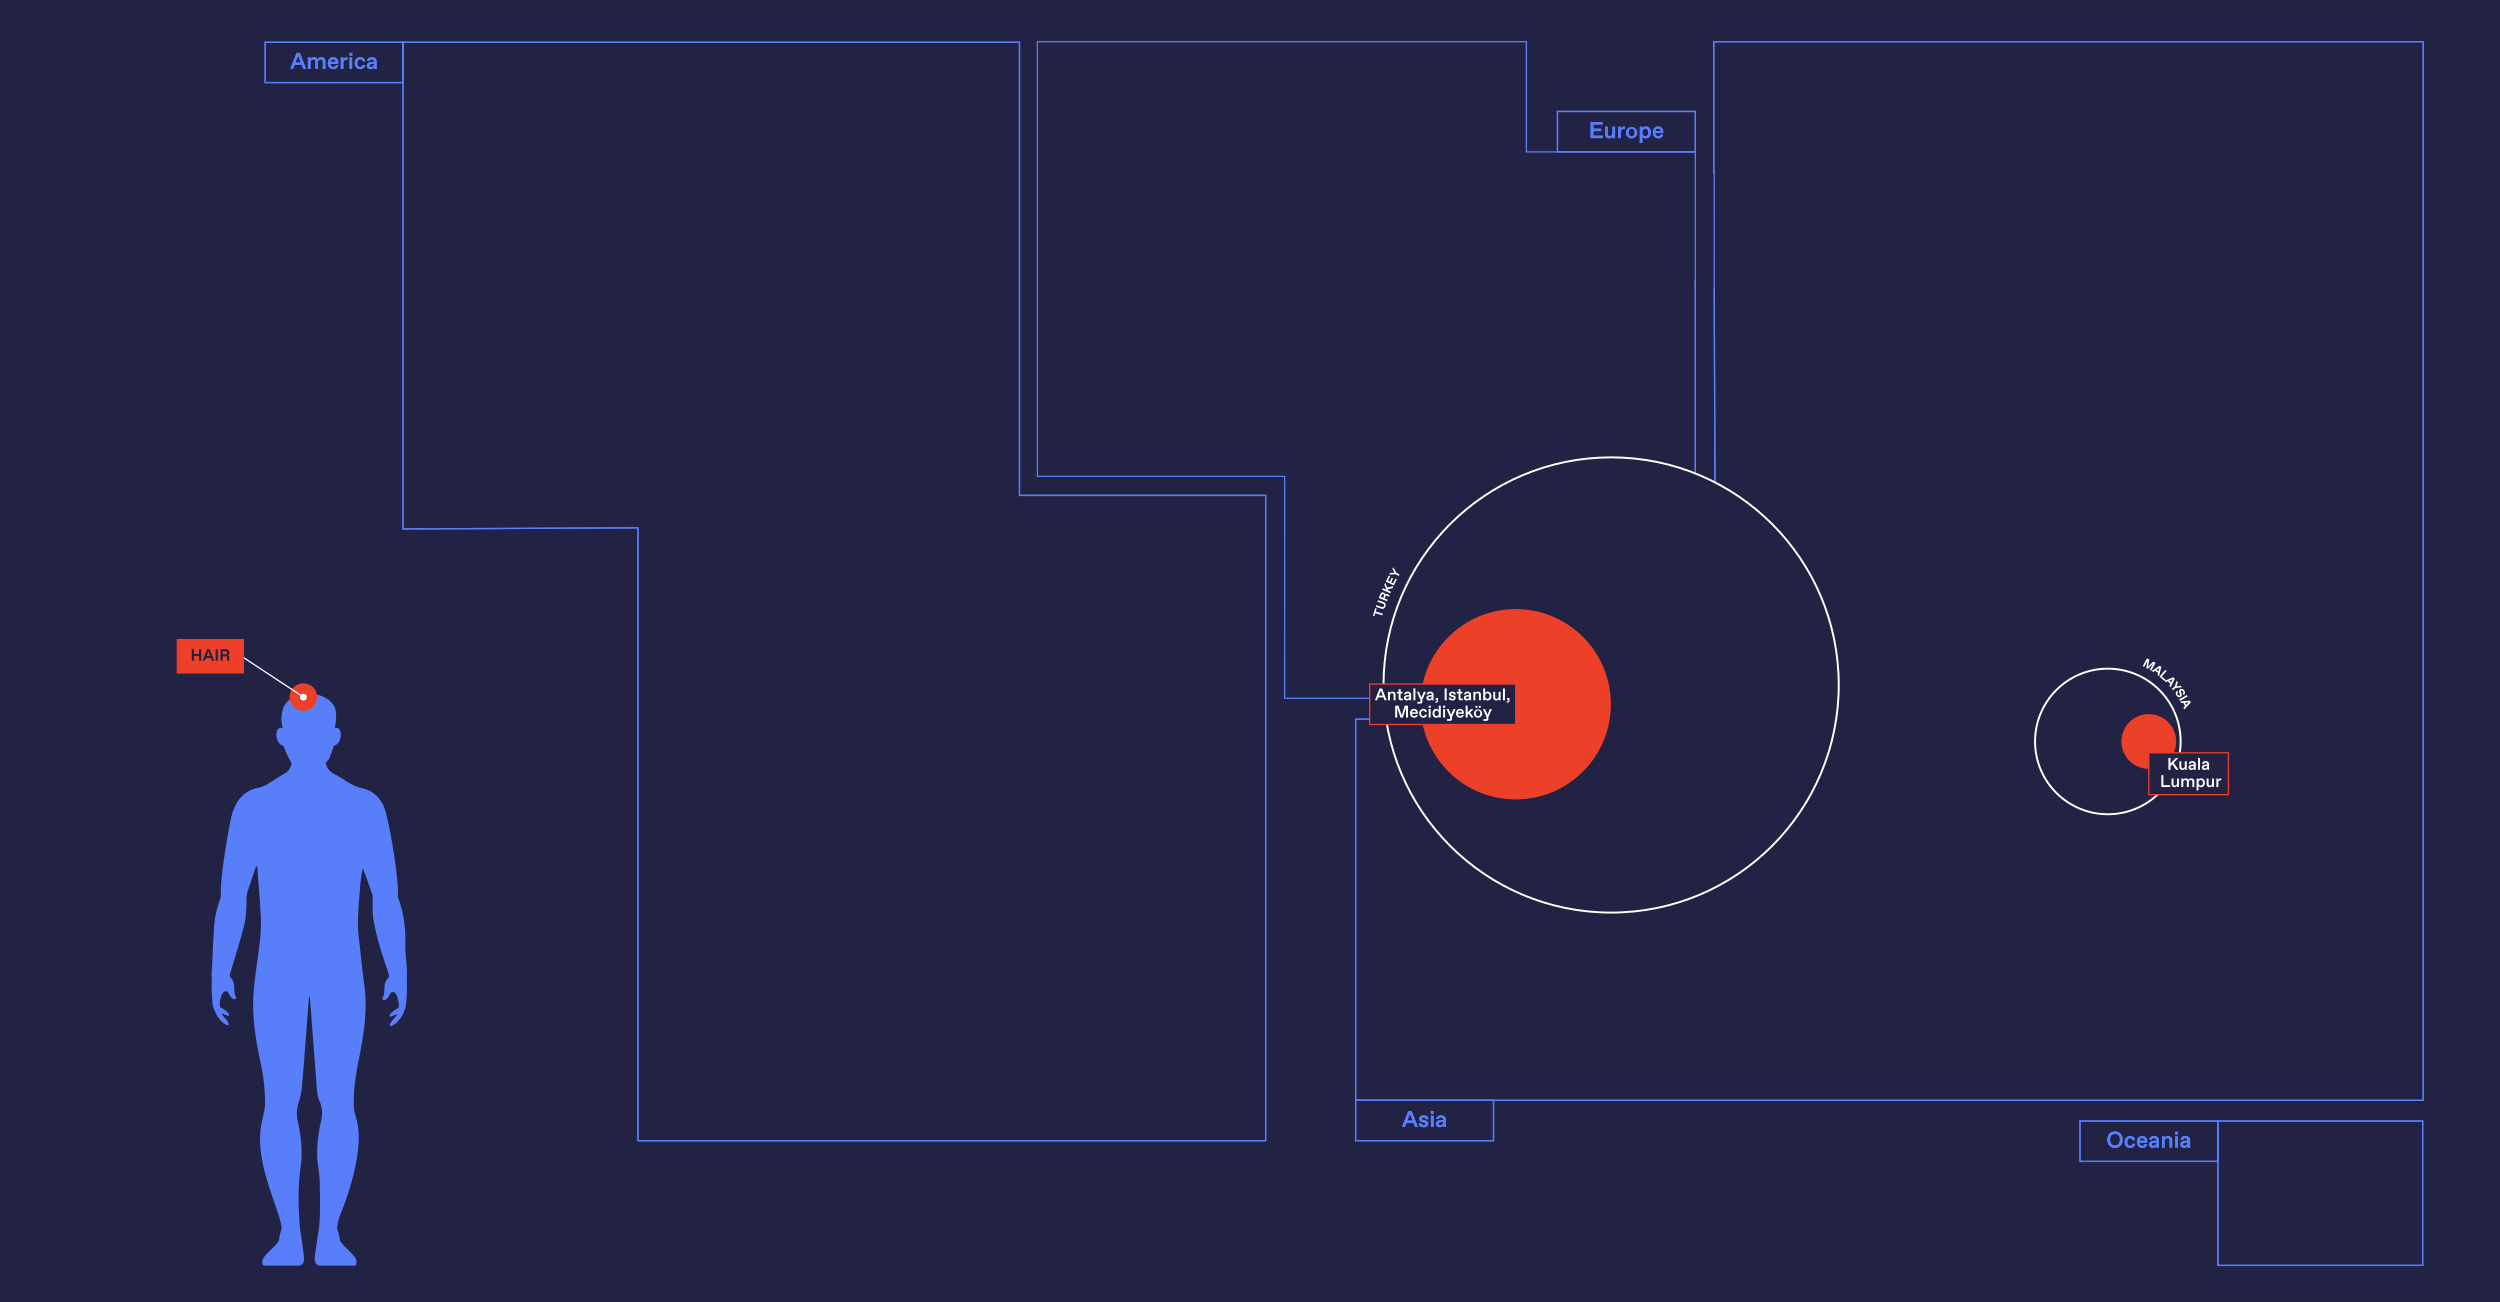 <svg xmlns="http://www.w3.org/2000/svg" viewBox="0 0 1920 1000">
  <g id="Background">
    <rect y="-0.062" width="1924.552" height="1000.062" fill="#224"/>
  </g>
  <g id="Continents">
    <polygon points="489.947 405.369 489.947 876.058 972.028 876.058 972.028 708.744 972.028 708.744 972.028 380.469 782.969 380.469 782.969 32.43 309.54 32.43 309.54 406.229 489.947 405.369" fill="none" stroke="#587ef9" stroke-miterlimit="10"/>
    <rect x="203.648" y="32.43" width="105.892" height="30.993" fill="none" stroke="#587ef9" stroke-miterlimit="10"/>
    <g>
      <path d="M227.769,40.604h2.547l4.777,12.294h-2.213l-1.159-3.003h-5.462L225.1,52.898H222.904Zm1.212,2.195-2.002,5.199h4.004Z" fill="#587ef9"/>
      <path d="M238.466,52.898h-2.02V44.117h2.02v1.247a3.054,3.054,0,0,1,2.635-1.422,2.896,2.896,0,0,1,2.775,1.563,3.256,3.256,0,0,1,2.897-1.563c2.178,0,3.144,1.387,3.144,3.267V52.898h-2.02v-5.374c0-1.194-.457-1.879-1.545-1.879h-.123a2.171,2.171,0,0,0-2.037,2.354V52.898h-2.02v-5.374c0-1.194-.457-1.879-1.546-1.879h-.123a2.171,2.171,0,0,0-2.038,2.354Z" fill="#587ef9"/>
      <path d="M255.943,53.074c-2.195,0-4.162-1.598-4.162-4.566,0-2.81,1.739-4.566,4.127-4.566,2.494,0,3.899,1.774,3.899,4.197,0,.158-.018.738-.035.896h-6.024a2.356,2.356,0,0,0,2.213,2.389h.105a1.645,1.645,0,0,0,1.704-1.229h2.002A3.626,3.626,0,0,1,255.943,53.074Zm1.879-5.603a1.826,1.826,0,0,0-1.897-1.879h-.123a1.972,1.972,0,0,0-2.002,1.879Z" fill="#587ef9"/>
      <path d="M261.722,44.117h1.984v1.826a2.542,2.542,0,0,1,2.547-1.914h.597v1.896h-.755a2.162,2.162,0,0,0-2.354,2.459V52.898h-2.02Z" fill="#587ef9"/>
      <path d="M268.361,40.604h2.195v2.178h-2.195Zm.07,3.513h2.02V52.898h-2.02Z" fill="#587ef9"/>
      <path d="M280.409,49.895c-.175,2.073-1.633,3.179-3.793,3.179-2.529,0-4.215-1.862-4.215-4.566s1.686-4.566,4.215-4.566c2.16,0,3.618,1.106,3.793,3.179h-2.02a1.654,1.654,0,0,0-1.721-1.528h-.123c-1.475,0-2.125,1.353-2.125,2.916s.65,2.916,2.125,2.916h.123a1.654,1.654,0,0,0,1.721-1.528Z" fill="#587ef9"/>
      <path d="M284.608,53.074a2.664,2.664,0,0,1-2.88-2.582c0-1.949,1.598-2.705,3.196-2.828l2.301-.193V47.225a1.512,1.512,0,0,0-1.598-1.633h-.105a1.462,1.462,0,0,0-1.598,1.177h-2.02c.141-1.633,1.563-2.828,3.671-2.828,2.248,0,3.636,1.3,3.636,3.231v3.793a14.955,14.955,0,0,0,.087,1.932h-1.896a10.6,10.6,0,0,1-.105-1.212A3.083,3.083,0,0,1,284.608,53.074Zm.474-1.651a2.103,2.103,0,0,0,2.143-1.932v-.509l-2.02.176c-.773.07-1.493.457-1.493,1.212a1.123,1.123,0,0,0,1.247,1.054Z" fill="#587ef9"/>
    </g>
    <rect x="1041.134" y="845.065" width="105.892" height="30.993" fill="none" stroke="#587ef9" stroke-miterlimit="10"/>
    <g>
      <path d="M1081.617,853.239h2.546l4.777,12.294h-2.213l-1.159-3.003h-5.462l-1.159,3.003H1076.752Zm1.212,2.195-2.003,5.198h4.005Z" fill="#587ef9"/>
      <path d="M1089.644,862.706h2.038a1.518,1.518,0,0,0,1.686,1.404h.141c.79,0,1.37-.386,1.37-.983,0-.509-.299-.825-1.036-.983l-1.194-.264c-1.669-.386-2.652-1.142-2.652-2.599,0-1.651,1.44-2.705,3.442-2.705,2.301,0,3.548,1.177,3.548,3.003h-2.02a1.419,1.419,0,0,0-1.493-1.404h-.158c-.755,0-1.3.421-1.3.983,0,.491.369.808,1.159.983l1.265.299c1.546.351,2.459,1.124,2.459,2.599,0,1.528-1.317,2.67-3.548,2.67C1090.996,865.709,1089.679,864.532,1089.644,862.706Z" fill="#587ef9"/>
      <path d="M1098.865,853.239h2.195V855.417h-2.195Zm.07,3.513h2.02v8.781h-2.02Z" fill="#587ef9"/>
      <path d="M1105.733,865.709a2.664,2.664,0,0,1-2.881-2.582c0-1.949,1.599-2.704,3.197-2.827l2.301-.193v-.246a1.513,1.513,0,0,0-1.599-1.634h-.105a1.462,1.462,0,0,0-1.599,1.177h-2.02c.141-1.633,1.563-2.827,3.671-2.827,2.248,0,3.636,1.3,3.636,3.231v3.794a14.869,14.869,0,0,0,.088,1.932h-1.897a10.609,10.609,0,0,1-.105-1.212A3.082,3.082,0,0,1,1105.733,865.709Zm.474-1.651a2.103,2.103,0,0,0,2.144-1.932v-.51l-2.021.176c-.772.07-1.492.457-1.492,1.212a1.122,1.122,0,0,0,1.247,1.054Z" fill="#587ef9"/>
    </g>
    <polyline points="1316.22 133.21 1316.2 127.82 1316.2 32 1861.03 32 1861.03 845.07 1041.13 845.07 1041.13 552.34 1064.49 552.34" fill="none" stroke="#587ef9" stroke-linecap="round" stroke-miterlimit="10"/>
    <polyline points="1317.06 370.45 1317.06 360.89 1316.54 230.17 1316.51 221.77" fill="none" stroke="#587ef9" stroke-linecap="round" stroke-miterlimit="10"/>
    <rect x="1196.129" y="85.604" width="105.892" height="30.993" fill="none" stroke="#587ef9" stroke-miterlimit="10"/>
    <g>
      <path d="M1221.621,93.778h9.168v1.879h-7.061v3.161h6.006v1.879h-6.006v3.495h7.235v1.879h-9.343Z" fill="#587ef9"/>
      <path d="M1240.379,106.072h-2.02v-1.44a2.868,2.868,0,0,1-2.67,1.616c-2.002,0-2.968-1.37-2.968-3.267V97.291h2.02v5.392c0,1.265.527,1.915,1.493,1.915h.158a2.243,2.243,0,0,0,1.967-2.477V97.291h2.02Z" fill="#587ef9"/>
      <path d="M1242.839,97.291h1.984v1.826a2.542,2.542,0,0,1,2.547-1.914h.597v1.896h-.755a2.162,2.162,0,0,0-2.354,2.459v4.514h-2.02Z" fill="#587ef9"/>
      <path d="M1248.775,101.682a4.319,4.319,0,1,1,4.304,4.566A4.272,4.272,0,0,1,1248.775,101.682Zm6.587,0c0-1.844-.896-2.916-2.196-2.916h-.157c-1.3,0-2.213,1.071-2.213,2.916s.913,2.916,2.213,2.916h.157C1254.466,104.597,1255.362,103.526,1255.362,101.682Z" fill="#587ef9"/>
      <path d="M1267.885,101.682c0,2.599-1.51,4.566-3.916,4.566a3.086,3.086,0,0,1-2.617-1.353V109.585H1259.332V97.291h2.02v1.177a3.223,3.223,0,0,1,2.688-1.353C1266.445,97.115,1267.885,99.082,1267.885,101.682Zm-6.533,0c0,1.861,1.071,2.916,2.213,2.916h.141c1.229,0,2.16-1.054,2.16-2.898,0-1.862-.931-2.933-2.16-2.933h-.141C1262.423,98.766,1261.352,99.82,1261.352,101.682Z" fill="#587ef9"/>
      <path d="M1273.489,106.248c-2.195,0-4.163-1.598-4.163-4.566,0-2.81,1.739-4.566,4.128-4.566,2.493,0,3.898,1.774,3.898,4.197,0,.158-.018.738-.035.896H1271.294a2.356,2.356,0,0,0,2.213,2.389h.105a1.644,1.644,0,0,0,1.703-1.229h2.002A3.625,3.625,0,0,1,1273.489,106.248Zm1.879-5.603a1.826,1.826,0,0,0-1.896-1.879h-.123a1.971,1.971,0,0,0-2.002,1.879Z" fill="#587ef9"/>
    </g>
    <polyline points="1302.02 215.84 1302.02 224.93 1302.02 313.36 1302.02 354.69 1302.02 363.61" fill="none" stroke="#587ef9" stroke-linecap="round" stroke-miterlimit="10"/>
    <rect x="1597.449" y="860.963" width="105.892" height="30.993" fill="none" stroke="#587ef9" stroke-miterlimit="10"/>
    <g>
      <path d="M1618.436,875.284c0-3.951,2.459-6.322,5.884-6.322,3.442,0,5.901,2.371,5.901,6.322,0,3.952-2.459,6.323-5.901,6.323C1620.895,881.607,1618.436,879.236,1618.436,875.284Zm5.972,4.444c2.23,0,3.706-1.651,3.706-4.444,0-2.792-1.476-4.443-3.706-4.443h-.176c-2.23,0-3.688,1.651-3.688,4.443,0,2.793,1.458,4.444,3.688,4.444Z" fill="#587ef9"/>
      <path d="M1639.758,878.429c-.176,2.072-1.633,3.179-3.793,3.179-2.529,0-4.216-1.861-4.216-4.566s1.687-4.566,4.216-4.566c2.16,0,3.617,1.106,3.793,3.179h-2.02a1.654,1.654,0,0,0-1.721-1.528h-.123c-1.476,0-2.125,1.353-2.125,2.916s.649,2.915,2.125,2.915h.123a1.653,1.653,0,0,0,1.721-1.527Z" fill="#587ef9"/>
      <path d="M1645.292,881.607c-2.195,0-4.163-1.599-4.163-4.566,0-2.811,1.739-4.566,4.128-4.566,2.493,0,3.898,1.773,3.898,4.197,0,.158-.018.738-.035.895h-6.023a2.356,2.356,0,0,0,2.213,2.389h.105a1.643,1.643,0,0,0,1.703-1.229h2.002A3.625,3.625,0,0,1,1645.292,881.607Zm1.879-5.603a1.827,1.827,0,0,0-1.896-1.88h-.123a1.971,1.971,0,0,0-2.002,1.88Z" fill="#587ef9"/>
      <path d="M1653.389,881.607a2.664,2.664,0,0,1-2.881-2.582c0-1.949,1.599-2.704,3.197-2.827l2.301-.193v-.246a1.513,1.513,0,0,0-1.599-1.634h-.105a1.462,1.462,0,0,0-1.599,1.177h-2.02c.141-1.633,1.563-2.827,3.671-2.827,2.248,0,3.636,1.3,3.636,3.231V879.5a14.869,14.869,0,0,0,.088,1.932h-1.897a10.607,10.607,0,0,1-.105-1.212A3.082,3.082,0,0,1,1653.389,881.607Zm.474-1.651a2.103,2.103,0,0,0,2.144-1.932v-.51l-2.021.176c-.772.07-1.492.457-1.492,1.212a1.122,1.122,0,0,0,1.247,1.054Z" fill="#587ef9"/>
      <path d="M1662.399,881.432h-2.02v-8.781h2.02V873.915a3.116,3.116,0,0,1,2.723-1.44,2.913,2.913,0,0,1,3.108,3.231v5.726h-2.02v-5.427c0-1.177-.527-1.88-1.546-1.88h-.158a2.24,2.24,0,0,0-2.107,2.406Z" fill="#587ef9"/>
      <path d="M1670.532,869.138h2.195v2.178h-2.195Zm.07,3.513h2.02v8.781h-2.02Z" fill="#587ef9"/>
      <path d="M1677.399,881.607a2.664,2.664,0,0,1-2.881-2.582c0-1.949,1.599-2.704,3.197-2.827l2.301-.193v-.246a1.513,1.513,0,0,0-1.599-1.634h-.105a1.462,1.462,0,0,0-1.599,1.177h-2.02c.141-1.633,1.563-2.827,3.671-2.827,2.248,0,3.636,1.3,3.636,3.231V879.5a14.869,14.869,0,0,0,.088,1.932h-1.897a10.607,10.607,0,0,1-.105-1.212A3.082,3.082,0,0,1,1677.399,881.607Zm.474-1.651a2.103,2.103,0,0,0,2.144-1.932v-.51l-2.021.176c-.772.07-1.492.457-1.492,1.212a1.122,1.122,0,0,0,1.247,1.054Z" fill="#587ef9"/>
    </g>
    <rect x="1703.341" y="860.963" width="157.262" height="110.857" fill="none" stroke="#587ef9" stroke-miterlimit="10"/>
  </g>
  <g id="Continents-Body">
    <polygon points="489.947 405.369 489.947 876.058 972.028 876.058 972.028 708.744 972.028 708.744 972.028 380.469 782.969 380.469 782.969 32.43 309.54 32.43 309.54 406.229 489.947 405.369" fill="none" stroke="#587ef9" stroke-miterlimit="10"/>
    <rect x="203.648" y="32.43" width="105.892" height="30.993" fill="none" stroke="#587ef9" stroke-miterlimit="10"/>
    <g>
      <path d="M227.769,40.604h2.547l4.777,12.294h-2.213l-1.159-3.003h-5.462L225.1,52.898H222.904Zm1.212,2.195-2.002,5.199h4.004Z" fill="#587ef9"/>
      <path d="M238.466,52.898h-2.02V44.117h2.02v1.247a3.054,3.054,0,0,1,2.635-1.422,2.896,2.896,0,0,1,2.775,1.563,3.256,3.256,0,0,1,2.897-1.563c2.178,0,3.144,1.387,3.144,3.267V52.898h-2.02v-5.374c0-1.194-.457-1.879-1.545-1.879h-.123a2.171,2.171,0,0,0-2.037,2.354V52.898h-2.02v-5.374c0-1.194-.457-1.879-1.546-1.879h-.123a2.171,2.171,0,0,0-2.038,2.354Z" fill="#587ef9"/>
      <path d="M255.943,53.074c-2.195,0-4.162-1.598-4.162-4.566,0-2.81,1.739-4.566,4.127-4.566,2.494,0,3.899,1.774,3.899,4.197,0,.158-.018.738-.035.896h-6.024a2.356,2.356,0,0,0,2.213,2.389h.105a1.645,1.645,0,0,0,1.704-1.229h2.002A3.626,3.626,0,0,1,255.943,53.074Zm1.879-5.603a1.826,1.826,0,0,0-1.897-1.879h-.123a1.972,1.972,0,0,0-2.002,1.879Z" fill="#587ef9"/>
      <path d="M261.722,44.117h1.984v1.826a2.542,2.542,0,0,1,2.547-1.914h.597v1.896h-.755a2.162,2.162,0,0,0-2.354,2.459V52.898h-2.02Z" fill="#587ef9"/>
      <path d="M268.361,40.604h2.195v2.178h-2.195Zm.07,3.513h2.02V52.898h-2.02Z" fill="#587ef9"/>
      <path d="M280.409,49.895c-.175,2.073-1.633,3.179-3.793,3.179-2.529,0-4.215-1.862-4.215-4.566s1.686-4.566,4.215-4.566c2.16,0,3.618,1.106,3.793,3.179h-2.02a1.654,1.654,0,0,0-1.721-1.528h-.123c-1.475,0-2.125,1.353-2.125,2.916s.65,2.916,2.125,2.916h.123a1.654,1.654,0,0,0,1.721-1.528Z" fill="#587ef9"/>
      <path d="M284.608,53.074a2.664,2.664,0,0,1-2.88-2.582c0-1.949,1.598-2.705,3.196-2.828l2.301-.193V47.225a1.512,1.512,0,0,0-1.598-1.633h-.105a1.462,1.462,0,0,0-1.598,1.177h-2.02c.141-1.633,1.563-2.828,3.671-2.828,2.248,0,3.636,1.3,3.636,3.231v3.793a14.955,14.955,0,0,0,.087,1.932h-1.896a10.6,10.6,0,0,1-.105-1.212A3.083,3.083,0,0,1,284.608,53.074Zm.474-1.651a2.103,2.103,0,0,0,2.143-1.932v-.509l-2.02.176c-.773.07-1.493.457-1.493,1.212a1.123,1.123,0,0,0,1.247,1.054Z" fill="#587ef9"/>
    </g>
    <rect x="1041.134" y="845.065" width="105.892" height="30.993" fill="none" stroke="#587ef9" stroke-miterlimit="10"/>
    <g>
      <path d="M1081.617,853.239h2.546l4.777,12.294h-2.213l-1.159-3.003h-5.462l-1.159,3.003H1076.752Zm1.212,2.195-2.003,5.198h4.005Z" fill="#587ef9"/>
      <path d="M1089.644,862.706h2.038a1.518,1.518,0,0,0,1.686,1.404h.141c.79,0,1.37-.386,1.37-.983,0-.509-.299-.825-1.036-.983l-1.194-.264c-1.669-.386-2.652-1.142-2.652-2.599,0-1.651,1.44-2.705,3.442-2.705,2.301,0,3.548,1.177,3.548,3.003h-2.02a1.419,1.419,0,0,0-1.493-1.404h-.158c-.755,0-1.3.421-1.3.983,0,.491.369.808,1.159.983l1.265.299c1.546.351,2.459,1.124,2.459,2.599,0,1.528-1.317,2.67-3.548,2.67C1090.996,865.709,1089.679,864.532,1089.644,862.706Z" fill="#587ef9"/>
      <path d="M1098.865,853.239h2.195V855.417h-2.195Zm.07,3.513h2.02v8.781h-2.02Z" fill="#587ef9"/>
      <path d="M1105.733,865.709a2.664,2.664,0,0,1-2.881-2.582c0-1.949,1.599-2.704,3.197-2.827l2.301-.193v-.246a1.513,1.513,0,0,0-1.599-1.634h-.105a1.462,1.462,0,0,0-1.599,1.177h-2.02c.141-1.633,1.563-2.827,3.671-2.827,2.248,0,3.636,1.3,3.636,3.231v3.794a14.869,14.869,0,0,0,.088,1.932h-1.897a10.609,10.609,0,0,1-.105-1.212A3.082,3.082,0,0,1,1105.733,865.709Zm.474-1.651a2.103,2.103,0,0,0,2.144-1.932v-.51l-2.021.176c-.772.07-1.492.457-1.492,1.212a1.122,1.122,0,0,0,1.247,1.054Z" fill="#587ef9"/>
    </g>
    <polyline points="1316.22 133.21 1316.2 127.82 1316.2 32 1861.03 32 1861.03 845.07 1041.13 845.07 1041.13 552.34 1317.06 552.34" fill="none" stroke="#587ef9" stroke-linecap="round" stroke-miterlimit="10"/>
    <polyline points="1316.51 133.21 1316.54 230.17 1317.06 360.89 1317.06 552.34" fill="none" stroke="#587ef9" stroke-linecap="round" stroke-miterlimit="10"/>
    <rect x="1196.129" y="85.604" width="105.892" height="30.993" fill="none" stroke="#587ef9" stroke-miterlimit="10"/>
    <g>
      <path d="M1221.621,93.778h9.168v1.879h-7.061v3.161h6.006v1.879h-6.006v3.495h7.235v1.879h-9.343Z" fill="#587ef9"/>
      <path d="M1240.379,106.072h-2.02v-1.44a2.868,2.868,0,0,1-2.67,1.616c-2.002,0-2.968-1.37-2.968-3.267V97.291h2.02v5.392c0,1.265.527,1.915,1.493,1.915h.158a2.243,2.243,0,0,0,1.967-2.477V97.291h2.02Z" fill="#587ef9"/>
      <path d="M1242.839,97.291h1.984v1.826a2.542,2.542,0,0,1,2.547-1.914h.597v1.896h-.755a2.162,2.162,0,0,0-2.354,2.459v4.514h-2.02Z" fill="#587ef9"/>
      <path d="M1248.775,101.682a4.319,4.319,0,1,1,4.304,4.566A4.272,4.272,0,0,1,1248.775,101.682Zm6.587,0c0-1.844-.896-2.916-2.196-2.916h-.157c-1.3,0-2.213,1.071-2.213,2.916s.913,2.916,2.213,2.916h.157C1254.466,104.597,1255.362,103.526,1255.362,101.682Z" fill="#587ef9"/>
      <path d="M1267.885,101.682c0,2.599-1.51,4.566-3.916,4.566a3.086,3.086,0,0,1-2.617-1.353V109.585H1259.332V97.291h2.02v1.177a3.223,3.223,0,0,1,2.688-1.353C1266.445,97.115,1267.885,99.082,1267.885,101.682Zm-6.533,0c0,1.861,1.071,2.916,2.213,2.916h.141c1.229,0,2.16-1.054,2.16-2.898,0-1.862-.931-2.933-2.16-2.933h-.141C1262.423,98.766,1261.352,99.82,1261.352,101.682Z" fill="#587ef9"/>
      <path d="M1273.489,106.248c-2.195,0-4.163-1.598-4.163-4.566,0-2.81,1.739-4.566,4.128-4.566,2.493,0,3.898,1.774,3.898,4.197,0,.158-.018.738-.035.896H1271.294a2.356,2.356,0,0,0,2.213,2.389h.105a1.644,1.644,0,0,0,1.703-1.229h2.002A3.625,3.625,0,0,1,1273.489,106.248Zm1.879-5.603a1.826,1.826,0,0,0-1.896-1.879h-.123a1.971,1.971,0,0,0-2.002,1.879Z" fill="#587ef9"/>
    </g>
    <polyline points="1301.959 536.332 1053.109 536.332 986.579 536.332 986.64 365.86 796.72 365.86 796.72 32 1172.26 32 1172.26 116.65 1302.02 116.65 1302.02 131.26 1302.02 221.77" fill="none" stroke="#587ef9" stroke-linecap="round" stroke-miterlimit="10"/>
    <polyline points="1302.02 215.84 1302.02 224.93 1302.02 313.36 1302.02 354.69 1301.959 536.332" fill="none" stroke="#587ef9" stroke-linecap="round" stroke-miterlimit="10"/>
    <rect x="1597.449" y="860.963" width="105.892" height="30.993" fill="none" stroke="#587ef9" stroke-miterlimit="10"/>
    <g>
      <path d="M1618.436,875.284c0-3.951,2.459-6.322,5.884-6.322,3.442,0,5.901,2.371,5.901,6.322,0,3.952-2.459,6.323-5.901,6.323C1620.895,881.607,1618.436,879.236,1618.436,875.284Zm5.972,4.444c2.23,0,3.706-1.651,3.706-4.444,0-2.792-1.476-4.443-3.706-4.443h-.176c-2.23,0-3.688,1.651-3.688,4.443,0,2.793,1.458,4.444,3.688,4.444Z" fill="#587ef9"/>
      <path d="M1639.758,878.429c-.176,2.072-1.633,3.179-3.793,3.179-2.529,0-4.216-1.861-4.216-4.566s1.687-4.566,4.216-4.566c2.16,0,3.617,1.106,3.793,3.179h-2.02a1.654,1.654,0,0,0-1.721-1.528h-.123c-1.476,0-2.125,1.353-2.125,2.916s.649,2.915,2.125,2.915h.123a1.653,1.653,0,0,0,1.721-1.527Z" fill="#587ef9"/>
      <path d="M1645.292,881.607c-2.195,0-4.163-1.599-4.163-4.566,0-2.811,1.739-4.566,4.128-4.566,2.493,0,3.898,1.773,3.898,4.197,0,.158-.018.738-.035.895h-6.023a2.356,2.356,0,0,0,2.213,2.389h.105a1.643,1.643,0,0,0,1.703-1.229h2.002A3.625,3.625,0,0,1,1645.292,881.607Zm1.879-5.603a1.827,1.827,0,0,0-1.896-1.88h-.123a1.971,1.971,0,0,0-2.002,1.88Z" fill="#587ef9"/>
      <path d="M1653.389,881.607a2.664,2.664,0,0,1-2.881-2.582c0-1.949,1.599-2.704,3.197-2.827l2.301-.193v-.246a1.513,1.513,0,0,0-1.599-1.634h-.105a1.462,1.462,0,0,0-1.599,1.177h-2.02c.141-1.633,1.563-2.827,3.671-2.827,2.248,0,3.636,1.3,3.636,3.231V879.5a14.869,14.869,0,0,0,.088,1.932h-1.897a10.607,10.607,0,0,1-.105-1.212A3.082,3.082,0,0,1,1653.389,881.607Zm.474-1.651a2.103,2.103,0,0,0,2.144-1.932v-.51l-2.021.176c-.772.07-1.492.457-1.492,1.212a1.122,1.122,0,0,0,1.247,1.054Z" fill="#587ef9"/>
      <path d="M1662.399,881.432h-2.02v-8.781h2.02V873.915a3.116,3.116,0,0,1,2.723-1.44,2.913,2.913,0,0,1,3.108,3.231v5.726h-2.02v-5.427c0-1.177-.527-1.88-1.546-1.88h-.158a2.24,2.24,0,0,0-2.107,2.406Z" fill="#587ef9"/>
      <path d="M1670.532,869.138h2.195v2.178h-2.195Zm.07,3.513h2.02v8.781h-2.02Z" fill="#587ef9"/>
      <path d="M1677.399,881.607a2.664,2.664,0,0,1-2.881-2.582c0-1.949,1.599-2.704,3.197-2.827l2.301-.193v-.246a1.513,1.513,0,0,0-1.599-1.634h-.105a1.462,1.462,0,0,0-1.599,1.177h-2.02c.141-1.633,1.563-2.827,3.671-2.827,2.248,0,3.636,1.3,3.636,3.231V879.5a14.869,14.869,0,0,0,.088,1.932h-1.897a10.607,10.607,0,0,1-.105-1.212A3.082,3.082,0,0,1,1677.399,881.607Zm.474-1.651a2.103,2.103,0,0,0,2.144-1.932v-.51l-2.021.176c-.772.07-1.492.457-1.492,1.212a1.122,1.122,0,0,0,1.247,1.054Z" fill="#587ef9"/>
    </g>
    <rect x="1703.341" y="860.963" width="157.262" height="110.857" fill="none" stroke="#587ef9" stroke-miterlimit="10"/>
  </g>
  <g id="Body">
    <g id="Body-Shape">
      <path d="M312.412,750.579c.003-.138.008-.276.01-.414.03-1.86.223-3.728.112-5.578-.405-6.725-1.408-13.455-1.261-20.163a93.084,93.084,0,0,0-5.225-34.177,6.679,6.679,0,0,1-.496-2.7c.992-12.181-7.185-61.119-11.077-68.861-3.294-6.552-8.179-11.445-15.502-13.07a36.982,36.982,0,0,1-11.92-5.027c-3.314-2.096-6.626-4.228-10.102-6.026a12.052,12.052,0,0,1-6.773-8.556c1.076-1.464,2.488-2.748,3.1-4.339,1.126-2.928,2.156-5.897,3.114-8.889,5.407-1.206,6.676-10.381,3.994-12.89-1.373-1.284-2.535-1.12-3.39-.583.801-2.468,2.057-11.035.143-15.828-2.583-6.467-10.583-10.378-18.918-10.562-8.239-.182-17.816,3.071-20.494,10.552-2.675,7.474-1.282,12.594-.485,15.978l-0.0.008c-.869-.648-2.118-.963-3.612.435-2.712,2.538-1.387,11.897,4.175,12.933a48.826,48.826,0,0,0,2.243,5.848c.952,2.127,2.124,4.156,3.186,6.235.275.539.82,1.199.691,1.644-.807,2.797-1.799,5.403-4.625,7.033-4.576,2.64-8.919,5.683-13.478,8.355a21.859,21.859,0,0,1-6.758,2.892c-11.129,2.073-17.264,9.254-20.557,19.471-2.223,6.898-9.798,50.286-8.824,63.174a7.42,7.42,0,0,1-.547,2.944,78.788,78.788,0,0,0-4.791,21.918c-.617,10.209-1.037,20.429-1.541,30.645-.092,1.869-.294,3.74-.257,5.606.01.506.03,1.012.042,1.519h.106L162.54,756.398s.186,12.545.973,15.991a41.452,41.452,0,0,0,3.544,8.393s3.15,4.064,4.883,5.213c1.732,1.148,4.331,2.562,3.622,0-.67-2.422-4.642-5.553-5.475-7.754,1.466.56,4.129,1.576,4.805,1.83.945.354.984-.827.984-.827-.725-2.28-4.409-4.519-6.849-5.789a15.535,15.535,0,0,1,.234-6.057c1.103-4.373,2.362-6.229,4.41-6.14,2.047.088,2.599,4.241,4.961,5.654s2.992-.707,2.992-.707c-2.205-2.297-1.417-7.863-2.126-11.132a9.508,9.508,0,0,0-2.945-4.969,10.133,10.133,0,0,1,.437-3.336c3.702-12.138,7.549-24.253,10.581-36.564,1.488-6.04,1.633-12.482,1.747-18.753a21.837,21.837,0,0,1,.917-7.158c2.016-5.704,3.873-11.464,5.802-17.199.198-.59.445-1.163.668-1.744q.407.027.814.054c.931,12.401,2.054,24.792,2.713,37.207a115.565,115.565,0,0,1-.436,18.374c-1.489,13.9-4.018,27.709-5.045,41.634-1.322,17.904,1.534,35.644,5.256,53.07a143.696,143.696,0,0,1,3.551,32.175c-.044,3.175-.917,6.346-1.501,9.502-.558,3.011-1.466,5.973-1.819,9.004-1.381,11.877.338,23.548,3.416,34.944,2.616,9.687,5.998,19.174,9.236,28.684,1.554,4.566,3.136,9.085,3.413,13.848a33.393,33.393,0,0,0-1.992,8.068c-.21,3.465-10.92,11.025-12.39,15.12s.84,4.976.84,4.976h26.565c2.73,0,4.2-2.036,4.2-5.396,0-3.222-2.936-21.607-3.176-23.109-1.234-15.784-1.67-31.569.534-47.328,1.679-12.009.356-23.835-2.273-35.556a26.299,26.299,0,0,1,.805-14.088,54.106,54.106,0,0,0,2.473-11.662c1.747-20.658,3.262-41.335,4.862-62.005.197-2.545.423-5.088.636-7.632a1.513,1.513,0,0,1,.654,1.212c1.601,21.098,3.142,42.2,4.831,63.291.447,5.575.402,11.245,2.748,16.559,2.065,4.676,2.081,9.531.965,14.535-2.537,11.379-3.847,22.871-2.326,34.545a105.521,105.521,0,0,1,1.253,11.658c.218,12.131.701,24.27-.519,36.363l-.048-.002s-3.194,19.858-3.194,23.218c0,3.36,1.47,5.396,4.2,5.396h26.565s2.31-.881.84-4.976c-1.47-4.095-12.18-11.655-12.39-15.12a33.402,33.402,0,0,0-1.992-8.069l-.097-.003c.201-4.752,1.737-9.301,3.53-13.781a199.34,199.34,0,0,0,10.333-33.419c2.341-11.236,3.88-22.56,1.732-34.025-.765-4.081-2.467-8.073-2.659-12.157-.554-11.793,1.135-23.333,3.435-34.984,3.889-19.701,7.435-39.599,4.444-59.918-1.254-8.518-2.09-17.101-3.001-25.666-.747-7.025-1.886-14.072-1.839-21.103.062-9.366,1.004-18.733,1.768-28.083.387-4.737,1.214-9.439,1.842-14.157,2.897,7.053,5.302,14.055,7.675,21.068a5.178,5.178,0,0,1,.086,1.51c.107,5.255-.351,10.593.419,15.748,2.162,14.47,6.87,28.292,11.543,42.109a10.557,10.557,0,0,1,.548,3.595,9.516,9.516,0,0,0-3.127,5.124c-.709,3.269.079,8.835-2.126,11.132,0,0,.63,2.12,2.993.707s2.914-5.566,4.961-5.654,3.307,1.767,4.41,6.14a15.536,15.536,0,0,1,.234,6.057c-2.44,1.269-6.124,3.509-6.849,5.789,0,0,.039,1.181.984.827.676-.253,3.34-1.27,4.805-1.83-.832,2.201-4.805,5.332-5.475,7.754-.709,2.562,1.89,1.149,3.622,0,1.732-1.149,4.882-5.213,4.882-5.213a41.447,41.447,0,0,0,3.544-8.393c.787-3.446.973-15.991.973-15.991Z" fill="#587ef9"/>
    </g>
    <g id="Body-off">
      <g id="Hair-Body">
        <circle id="Hair_2" cx="233.008" cy="535.396" r="10.601" fill="#ec4029"/>
        <line x1="233.458" y1="535.609" x2="185.353" y2="503.912" fill="none" stroke="#fff" stroke-miterlimit="10"/>
        <rect x="137.053" y="492.011" width="49.092" height="23.838" fill="#224" stroke="#ec4029" stroke-miterlimit="10" stroke-width="2.5"/>
        <g>
          <path d="M147.43,498.581h1.512v3.731h4.122v-3.731h1.513v8.823h-1.513v-3.73h-4.122v3.73h-1.512Z" fill="#fff"/>
          <path d="M159.216,498.581h1.828l3.428,8.823h-1.588l-.832-2.155h-3.92l-.832,2.155h-1.576Zm.87,1.576-1.437,3.73h2.874Z" fill="#fff"/>
          <path d="M165.646,498.581h1.512v8.823h-1.512Z" fill="#fff"/>
          <path d="M169.326,498.581h3.97a2.509,2.509,0,0,1,2.735,2.395,2.137,2.137,0,0,1-1.462,2.23c.958,0,1.336.416,1.336,1.248v2.949h-1.513V504.832c0-.655-.189-.844-.844-.844h-2.71v3.416h-1.512Zm3.592,4.071c1.046,0,1.601-.567,1.601-1.412,0-.87-.555-1.311-1.601-1.311h-2.08v2.723Z" fill="#fff"/>
        </g>
        <circle cx="233.008" cy="535.396" r="2.607" fill="#fff"/>
      </g>
    </g>
    <g id="Body-on-hover">
      <g id="Hair-Body-PIENO_copy" data-name="Hair-Body-PIENO copy">
        <rect x="137.053" y="492.011" width="49.092" height="23.838" fill="#ec4029" stroke="#ec4029" stroke-miterlimit="10" stroke-width="2.5"/>
        <g>
          <path d="M147.297,498.581h1.701v3.655h3.844v-3.655h1.702v8.823h-1.702v-3.655h-3.844v3.655h-1.701Z" fill="#224"/>
          <path d="M161.894,505.324h-3.706l-.794,2.08H155.605l3.491-8.823h1.991l3.403,8.823H162.688Zm-1.853-4.853-1.273,3.34h2.546Z" fill="#224"/>
          <path d="M165.601,498.581h1.701v8.823h-1.701Z" fill="#224"/>
          <path d="M169.371,498.581h4.096a2.516,2.516,0,0,1,2.709,2.395,2.158,2.158,0,0,1-1.5,2.23c.958,0,1.374.454,1.374,1.248v2.949h-1.701v-2.521c0-.63-.189-.819-.819-.819h-2.458v3.34h-1.701Zm3.592,3.996c1.008,0,1.513-.454,1.513-1.273s-.504-1.21-1.513-1.21h-1.891v2.483Z" fill="#224"/>
        </g>
      </g>
    </g>
  </g>
  <g id="Circles">
    <g id="Hair-Circles">
      <circle cx="1618.825" cy="569.445" r="55.899" fill="none" stroke="#fff" stroke-miterlimit="10" stroke-width="1.5"/>
      <g>
        <path d="M1649.321,507.416l-2.555,4.753-1.135-.611,3.233-6.015,1.806.97-1.028,5.54,4.002-3.941,1.797.965-3.234,6.017-1.135-.61,2.551-4.744-4.046,3.941-1.272-.684Z" fill="#fff"/>
        <path d="M1657.42,516.795l-2.346-1.651-1.43.962-1.133-.798,6.142-4.029,1.26.887-1.777,7.101-1.141-.803Zm.988-3.898-2.293,1.548,1.611,1.134Z" fill="#fff"/>
        <path d="M1662.939,514.436l.998.858-3.69,4.287,2.919,2.513-.763.887-3.918-3.372Z" fill="#fff"/>
        <path d="M1666.86,525.288l-1.98-2.075-1.59.667-.956-1.002,6.806-2.762,1.064,1.115-3.12,6.621-.964-1.009Zm1.727-3.631-2.551,1.072,1.361,1.425Z" fill="#fff"/>
        <path d="M1667.967,529.046l2.135-1.707,1.617-4.545.934,1.167-1.15,3.158,3.315-.451.902,1.128-4.794.571-2.136,1.708Z" fill="#fff"/>
        <path d="M1676.557,531.023l-.054-.082c-.404-.611-.974-.762-1.339-.518-.375.247-.411.564-.186,1.118l.396.968a1.967,1.967,0,0,1-.582,2.657c-.978.647-2.268.377-3.201-1.03-1.035-1.563-.695-2.819.458-3.642l.729,1.099a1.35,1.35,0,0,0-.155,1.977l.054.082c.404.61.94.712,1.307.471.326-.217.43-.484.201-1.06l-.463-1.158a1.901,1.901,0,0,1,.675-2.554c.854-.566,2.211-.375,3.138,1.025.918,1.384.64,2.681-.443,3.396l-.728-1.098A1.134,1.134,0,0,0,1676.557,531.023Z" fill="#fff"/>
        <path d="M1679.51,533.738l.652,1.146-5.939,3.383-.653-1.145Z" fill="#fff"/>
        <path d="M1678.074,542.333l-1.234-2.59-1.719.138-.595-1.25,7.327-.498.664,1.392-5.033,5.315-.6-1.26Zm2.773-2.91-2.758.222.848,1.779Z" fill="#fff"/>
      </g>
      <circle cx="1237.343" cy="526.06" r="174.809" fill="#224" stroke="#fff" stroke-miterlimit="10" stroke-width="1.5"/>
      <g>
        <path d="M1056.227,470.926l-.687,2.26-1.12-.34,1.758-5.79,1.121.34-.689,2.269,5.416,1.646-.383,1.26Z" fill="#fff"/>
        <path d="M1060.743,467.437l-4.188-1.467.436-1.243,4.004,1.403c1.013.355,1.572.085,1.863-.743l.031-.092c.291-.829.021-1.388-.992-1.743l-4.004-1.402.436-1.243,4.188,1.467c1.474.516,2.073,1.606,1.461,3.354C1063.365,467.477,1062.217,467.953,1060.743,467.437Z" fill="#fff"/>
        <path d="M1058.938,459.271l1.168-2.95a1.947,1.947,0,0,1,2.496-1.27,1.673,1.673,0,0,1,1.181,1.716c.272-.69.719-.861,1.29-.635l2.125.841-.484,1.226-1.816-.719c-.454-.18-.645-.097-.824.356l-.7,1.771,2.406.952-.485,1.226Zm3.902-1.448c.287-.727.104-1.218-.486-1.452s-1.016.018-1.303.744l-.539,1.363,1.789.707Z" fill="#fff"/>
        <path d="M1065.887,452.44l.504,1.204,1.883.831-.531,1.205-6.249-2.756.532-1.205,2.803,1.236-1.633-3.888.657-1.491,1.506,3.597,4.767-.894-.658,1.491Z" fill="#fff"/>
        <path d="M1064.324,446.62l2.285-4.639,1.051.516-1.703,3.458,1.408.695,1.445-2.933,1.051.518L1068.416,447.167l1.567.772,1.746-3.545,1.05.519-2.328,4.726Z" fill="#fff"/>
        <path d="M1074.161,442.354l-2.397-1.314-4.818.255.718-1.311,3.359-.152-1.692-2.888.694-1.269,2.372,4.207,2.398,1.315Z" fill="#fff"/>
      </g>
    </g>
  </g>
  <g id="Labels-Cities">
    <g id="Hair-Labels">
      <circle cx="1650.275" cy="569.445" r="21.029" fill="#ec4029"/>
      <circle cx="1164.064" cy="540.863" r="73.092" fill="#ec4029"/>
      <g>
        <rect x="1051.919" y="525.331" width="112.145" height="31.064" fill="#224" stroke="#ec4029" stroke-miterlimit="10"/>
        <g>
          <path d="M1059.543,528.723h1.885l3.536,9.101h-1.638l-.858-2.223h-4.043l-.857,2.223h-1.625Zm.897,1.625-1.482,3.848h2.964Z" fill="#fff"/>
          <path d="M1067.46,537.824h-1.495v-6.5H1067.46v.936a2.306,2.306,0,0,1,2.015-1.066,2.157,2.157,0,0,1,2.302,2.392v4.238h-1.495v-4.018c0-.871-.391-1.391-1.145-1.391h-.117a1.657,1.657,0,0,0-1.56,1.781Z" fill="#fff"/>
          <path d="M1077.353,537.824h-1.612a1.419,1.419,0,0,1-1.573-1.573v-3.692h-1.378v-1.234h1.378v-2.106h1.495v2.106h1.495v1.234h-1.495v3.342c0,.507.131.637.638.637h1.053Z" fill="#fff"/>
          <path d="M1080.343,537.954a1.972,1.972,0,0,1-2.132-1.911c0-1.443,1.183-2.002,2.366-2.093l1.703-.144v-.182a1.12,1.12,0,0,0-1.184-1.209h-.078a1.081,1.081,0,0,0-1.183.871h-1.495a2.458,2.458,0,0,1,2.717-2.093,2.391,2.391,0,0,1,2.691,2.392V536.394a10.945,10.945,0,0,0,.065,1.43h-1.404a7.848,7.848,0,0,1-.078-.897A2.282,2.282,0,0,1,1080.343,537.954Zm.352-1.222a1.557,1.557,0,0,0,1.586-1.431v-.377l-1.495.13c-.572.053-1.105.339-1.105.897a.832.832,0,0,0,.923.78Z" fill="#fff"/>
          <path d="M1085.517,528.723h1.495v9.101h-1.495Z" fill="#fff"/>
          <path d="M1088.52,540.359v-1.313h1.769c.507,0,.637-.13.637-.624v-.923l-2.795-6.175h1.651l1.858,4.316,1.808-4.316h1.625l-2.73,6.11v1.364a1.386,1.386,0,0,1-1.547,1.561Z" fill="#fff"/>
          <path d="M1097.606,537.954a1.972,1.972,0,0,1-2.132-1.911c0-1.443,1.183-2.002,2.366-2.093l1.703-.144v-.182a1.12,1.12,0,0,0-1.184-1.209h-.078a1.081,1.081,0,0,0-1.183.871h-1.495a2.458,2.458,0,0,1,2.717-2.093,2.391,2.391,0,0,1,2.691,2.392V536.394a10.946,10.946,0,0,0,.065,1.43h-1.404a7.848,7.848,0,0,1-.078-.897A2.282,2.282,0,0,1,1097.606,537.954Zm.352-1.222a1.557,1.557,0,0,0,1.586-1.431v-.377l-1.495.13c-.572.053-1.105.339-1.105.897a.832.832,0,0,0,.923.78Z" fill="#fff"/>
          <path d="M1102.273,539.722v-.924h.455a.735.735,0,0,0,.806-.818v-.156h-.819v-1.742h1.742v1.963a1.615,1.615,0,0,1-1.689,1.678Z" fill="#fff"/>
          <path d="M1109.501,528.723h1.56v9.101H1109.501Z" fill="#fff"/>
          <path d="M1112.607,535.731h1.509a1.124,1.124,0,0,0,1.248,1.04h.104c.585,0,1.014-.286,1.014-.729,0-.377-.221-.611-.767-.728l-.884-.195c-1.235-.286-1.963-.845-1.963-1.924,0-1.222,1.065-2.002,2.548-2.002,1.703,0,2.626.871,2.626,2.223h-1.495a1.051,1.051,0,0,0-1.105-1.04h-.116c-.56,0-.962.312-.962.729,0,.363.272.598.857.728l.937.221c1.144.261,1.819.832,1.819,1.925,0,1.131-.975,1.976-2.626,1.976C1113.608,537.954,1112.634,537.083,1112.607,535.731Z" fill="#fff"/>
          <path d="M1123.359,537.824h-1.612a1.419,1.419,0,0,1-1.573-1.573v-3.692h-1.378v-1.234h1.378v-2.106h1.495v2.106h1.495v1.234H1121.669v3.342c0,.507.13.637.638.637h1.053Z" fill="#fff"/>
          <path d="M1126.349,537.954a1.972,1.972,0,0,1-2.132-1.911c0-1.443,1.183-2.002,2.366-2.093l1.703-.144v-.182a1.12,1.12,0,0,0-1.184-1.209h-.078a1.081,1.081,0,0,0-1.183.871h-1.495a2.458,2.458,0,0,1,2.717-2.093,2.391,2.391,0,0,1,2.691,2.392V536.394a10.945,10.945,0,0,0,.065,1.43H1128.416a7.848,7.848,0,0,1-.078-.897A2.282,2.282,0,0,1,1126.349,537.954Zm.352-1.222a1.557,1.557,0,0,0,1.586-1.431v-.377l-1.495.13c-.572.053-1.105.339-1.105.897a.832.832,0,0,0,.923.78Z" fill="#fff"/>
          <path d="M1133.019,537.824h-1.495v-6.5h1.495v.936a2.306,2.306,0,0,1,2.015-1.066,2.157,2.157,0,0,1,2.302,2.392v4.238h-1.495v-4.018c0-.871-.391-1.391-1.145-1.391h-.117a1.657,1.657,0,0,0-1.56,1.781Z" fill="#fff"/>
          <path d="M1142.573,537.954a2.385,2.385,0,0,1-1.989-1.001v.871h-1.495v-9.101h1.495v3.471a2.284,2.284,0,0,1,1.937-1.001c1.781,0,2.899,1.457,2.899,3.38S1144.354,537.954,1142.573,537.954Zm-.352-1.222h.104c.91,0,1.599-.793,1.599-2.171,0-1.365-.688-2.146-1.599-2.146h-.104c-.845,0-1.638.78-1.638,2.158S1141.377,536.732,1142.222,536.732Z" fill="#fff"/>
          <path d="M1152.466,537.824h-1.495v-1.066a2.216,2.216,0,0,1-4.174-1.222v-4.212h1.495v3.991c0,.936.391,1.417,1.105,1.417h.117a1.661,1.661,0,0,0,1.456-1.833v-3.575h1.495Z" fill="#fff"/>
          <path d="M1154.286,528.723h1.495v9.101h-1.495Z" fill="#fff"/>
          <path d="M1157.094,539.722v-.924h.455a.735.735,0,0,0,.806-.818v-.156h-.819v-1.742h1.742v1.963a1.615,1.615,0,0,1-1.689,1.678Z" fill="#fff"/>
          <path d="M1073.056,543.564v7.501h-1.547v-9.101h2.496l2.47,7.463,2.405-7.463h2.47v9.101h-1.533v-7.54l-2.444,7.54h-1.82Z" fill="#fff"/>
          <path d="M1086.017,551.195a3.09,3.09,0,0,1-3.081-3.38,3.058,3.058,0,0,1,3.055-3.38,2.811,2.811,0,0,1,2.887,3.106c0,.117-.014.546-.026.663h-4.459a1.744,1.744,0,0,0,1.638,1.769h.078a1.217,1.217,0,0,0,1.261-.91h1.482A2.685,2.685,0,0,1,1086.017,551.195Zm1.391-4.147a1.351,1.351,0,0,0-1.403-1.391h-.092a1.46,1.46,0,0,0-1.481,1.391Z" fill="#fff"/>
          <path d="M1095.845,548.843a2.507,2.507,0,0,1-2.808,2.353,3.391,3.391,0,0,1,0-6.76,2.507,2.507,0,0,1,2.808,2.353h-1.495a1.224,1.224,0,0,0-1.273-1.131h-.091c-1.093,0-1.573,1.001-1.573,2.158s.48,2.158,1.573,2.158h.091a1.224,1.224,0,0,0,1.273-1.131Z" fill="#fff"/>
          <path d="M1097.184,541.965h1.625v1.612h-1.625Zm.052,2.601h1.495v6.5h-1.495Z" fill="#fff"/>
          <path d="M1100.174,547.815c0-1.924,1.118-3.38,2.898-3.38a2.284,2.284,0,0,1,1.938,1.001v-3.472h1.495v9.101h-1.495v-.871a2.385,2.385,0,0,1-1.989,1.001C1101.239,551.195,1100.174,549.739,1100.174,547.815Zm4.836,0c0-1.378-.793-2.158-1.638-2.158h-.104c-.91,0-1.599.78-1.599,2.146,0,1.378.688,2.171,1.599,2.171h.104C1104.217,549.974,1105.01,549.193,1105.01,547.815Z" fill="#fff"/>
          <path d="M1108.272,541.965h1.625v1.612h-1.625Zm.052,2.601h1.495v6.5h-1.495Z" fill="#fff"/>
          <path d="M1111.326,553.601v-1.313h1.769c.507,0,.637-.13.637-.624v-.923l-2.795-6.175h1.651l1.858,4.315,1.808-4.315h1.625l-2.73,6.11V552.04a1.386,1.386,0,0,1-1.547,1.561Z" fill="#fff"/>
          <path d="M1121.363,551.195a3.09,3.09,0,0,1-3.081-3.38,3.058,3.058,0,0,1,3.055-3.38,2.811,2.811,0,0,1,2.887,3.106c0,.117-.014.546-.026.663h-4.459a1.744,1.744,0,0,0,1.638,1.769h.078a1.217,1.217,0,0,0,1.261-.91h1.482A2.685,2.685,0,0,1,1121.363,551.195Zm1.391-4.147a1.351,1.351,0,0,0-1.403-1.391h-.092a1.459,1.459,0,0,0-1.481,1.391Z" fill="#fff"/>
          <path d="M1127.953,548.205l-.818.819v2.041h-1.495v-9.101h1.495v5.2l2.574-2.6h1.885l-2.587,2.587,2.717,3.913h-1.794Z" fill="#fff"/>
          <path d="M1131.957,547.815a3.197,3.197,0,1,1,3.186,3.38A3.161,3.161,0,0,1,1131.957,547.815Zm1.196-5.785h1.443v1.547h-1.443Zm3.68,5.785c0-1.365-.663-2.158-1.625-2.158h-.117c-.962,0-1.639.793-1.639,2.158s.677,2.158,1.639,2.158h.117C1136.17,549.974,1136.833,549.181,1136.833,547.815Zm-1.132-5.785h1.443v1.547h-1.443Z" fill="#fff"/>
          <path d="M1139.251,553.601v-1.313h1.769c.507,0,.637-.13.637-.624v-.923l-2.795-6.175h1.651l1.858,4.315,1.808-4.315h1.625l-2.73,6.11V552.04a1.386,1.386,0,0,1-1.547,1.561Z" fill="#fff"/>
        </g>
      </g>
      <g>
        <rect x="1650.275" y="578.151" width="61.115" height="32.148" fill="#224" stroke="#ec4029" stroke-miterlimit="10"/>
        <g>
          <path d="M1668.281,586.999l-1.365,1.417v2.77h-1.56V582.085h1.56v4.265l4.135-4.265h1.963l-3.602,3.744,3.68,5.356h-1.938Z" fill="#fff"/>
          <path d="M1679.41,591.186H1677.915v-1.066a2.216,2.216,0,0,1-4.174-1.222v-4.212h1.495v3.991c0,.936.391,1.417,1.105,1.417h.117a1.661,1.661,0,0,0,1.456-1.833v-3.575h1.495Z" fill="#fff"/>
          <path d="M1682.945,591.315a1.972,1.972,0,0,1-2.132-1.911c0-1.443,1.183-2.002,2.366-2.093l1.703-.144v-.182a1.12,1.12,0,0,0-1.184-1.209h-.078a1.081,1.081,0,0,0-1.183.871h-1.495a2.457,2.457,0,0,1,2.717-2.093,2.39,2.39,0,0,1,2.691,2.392v2.809a10.945,10.945,0,0,0,.065,1.43h-1.404a7.848,7.848,0,0,1-.078-.897A2.282,2.282,0,0,1,1682.945,591.315Zm.352-1.222a1.557,1.557,0,0,0,1.586-1.431v-.377l-1.495.13c-.572.053-1.105.339-1.105.897a.832.832,0,0,0,.923.78Z" fill="#fff"/>
          <path d="M1688.119,582.085h1.495v9.101h-1.495Z" fill="#fff"/>
          <path d="M1693.15,591.315a1.972,1.972,0,0,1-2.132-1.911c0-1.443,1.183-2.002,2.366-2.093l1.703-.144v-.182a1.12,1.12,0,0,0-1.184-1.209h-.078a1.081,1.081,0,0,0-1.183.871h-1.495a2.457,2.457,0,0,1,2.717-2.093,2.39,2.39,0,0,1,2.691,2.392v2.809a10.945,10.945,0,0,0,.065,1.43h-1.404a7.848,7.848,0,0,1-.078-.897A2.282,2.282,0,0,1,1693.15,591.315Zm.352-1.222a1.557,1.557,0,0,0,1.586-1.431v-.377l-1.495.13c-.572.053-1.105.339-1.105.897a.832.832,0,0,0,.923.78Z" fill="#fff"/>
          <path d="M1659.909,595.326h1.56v7.71h5.227v1.391h-6.786Z" fill="#fff"/>
          <path d="M1673.43,604.427h-1.495v-1.066a2.216,2.216,0,0,1-4.174-1.222v-4.212h1.495V601.918c0,.936.391,1.417,1.105,1.417h.117a1.661,1.661,0,0,0,1.456-1.833v-3.575h1.495Z" fill="#fff"/>
          <path d="M1676.744,604.427H1675.249v-6.5h1.495v.923a2.26,2.26,0,0,1,1.95-1.053,2.144,2.144,0,0,1,2.054,1.156,2.411,2.411,0,0,1,2.146-1.156,2.164,2.164,0,0,1,2.327,2.418v4.212h-1.495v-3.979c0-.884-.339-1.391-1.145-1.391h-.091a1.607,1.607,0,0,0-1.508,1.742v3.627h-1.495v-3.979c0-.884-.338-1.391-1.145-1.391h-.091a1.607,1.607,0,0,0-1.508,1.742Z" fill="#fff"/>
          <path d="M1693.307,601.177c0,1.924-1.118,3.38-2.899,3.38a2.284,2.284,0,0,1-1.937-1.001v3.472h-1.495v-9.101h1.495v.871a2.385,2.385,0,0,1,1.989-1.001C1692.24,597.797,1693.307,599.253,1693.307,601.177Zm-4.836,0c0,1.378.793,2.158,1.638,2.158h.104c.91,0,1.599-.78,1.599-2.146,0-1.378-.688-2.171-1.599-2.171h-.104C1689.264,599.019,1688.471,599.799,1688.471,601.177Z" fill="#fff"/>
          <path d="M1700.353,604.427h-1.495v-1.066a2.216,2.216,0,0,1-4.174-1.222v-4.212h1.495V601.918c0,.936.391,1.417,1.105,1.417h.117a1.661,1.661,0,0,0,1.456-1.833v-3.575h1.495Z" fill="#fff"/>
          <path d="M1702.172,597.927h1.469v1.352a1.882,1.882,0,0,1,1.885-1.417h.442v1.404h-.559a1.6,1.6,0,0,0-1.742,1.82v3.341h-1.495Z" fill="#fff"/>
        </g>
      </g>
    </g>
  </g>
</svg>
